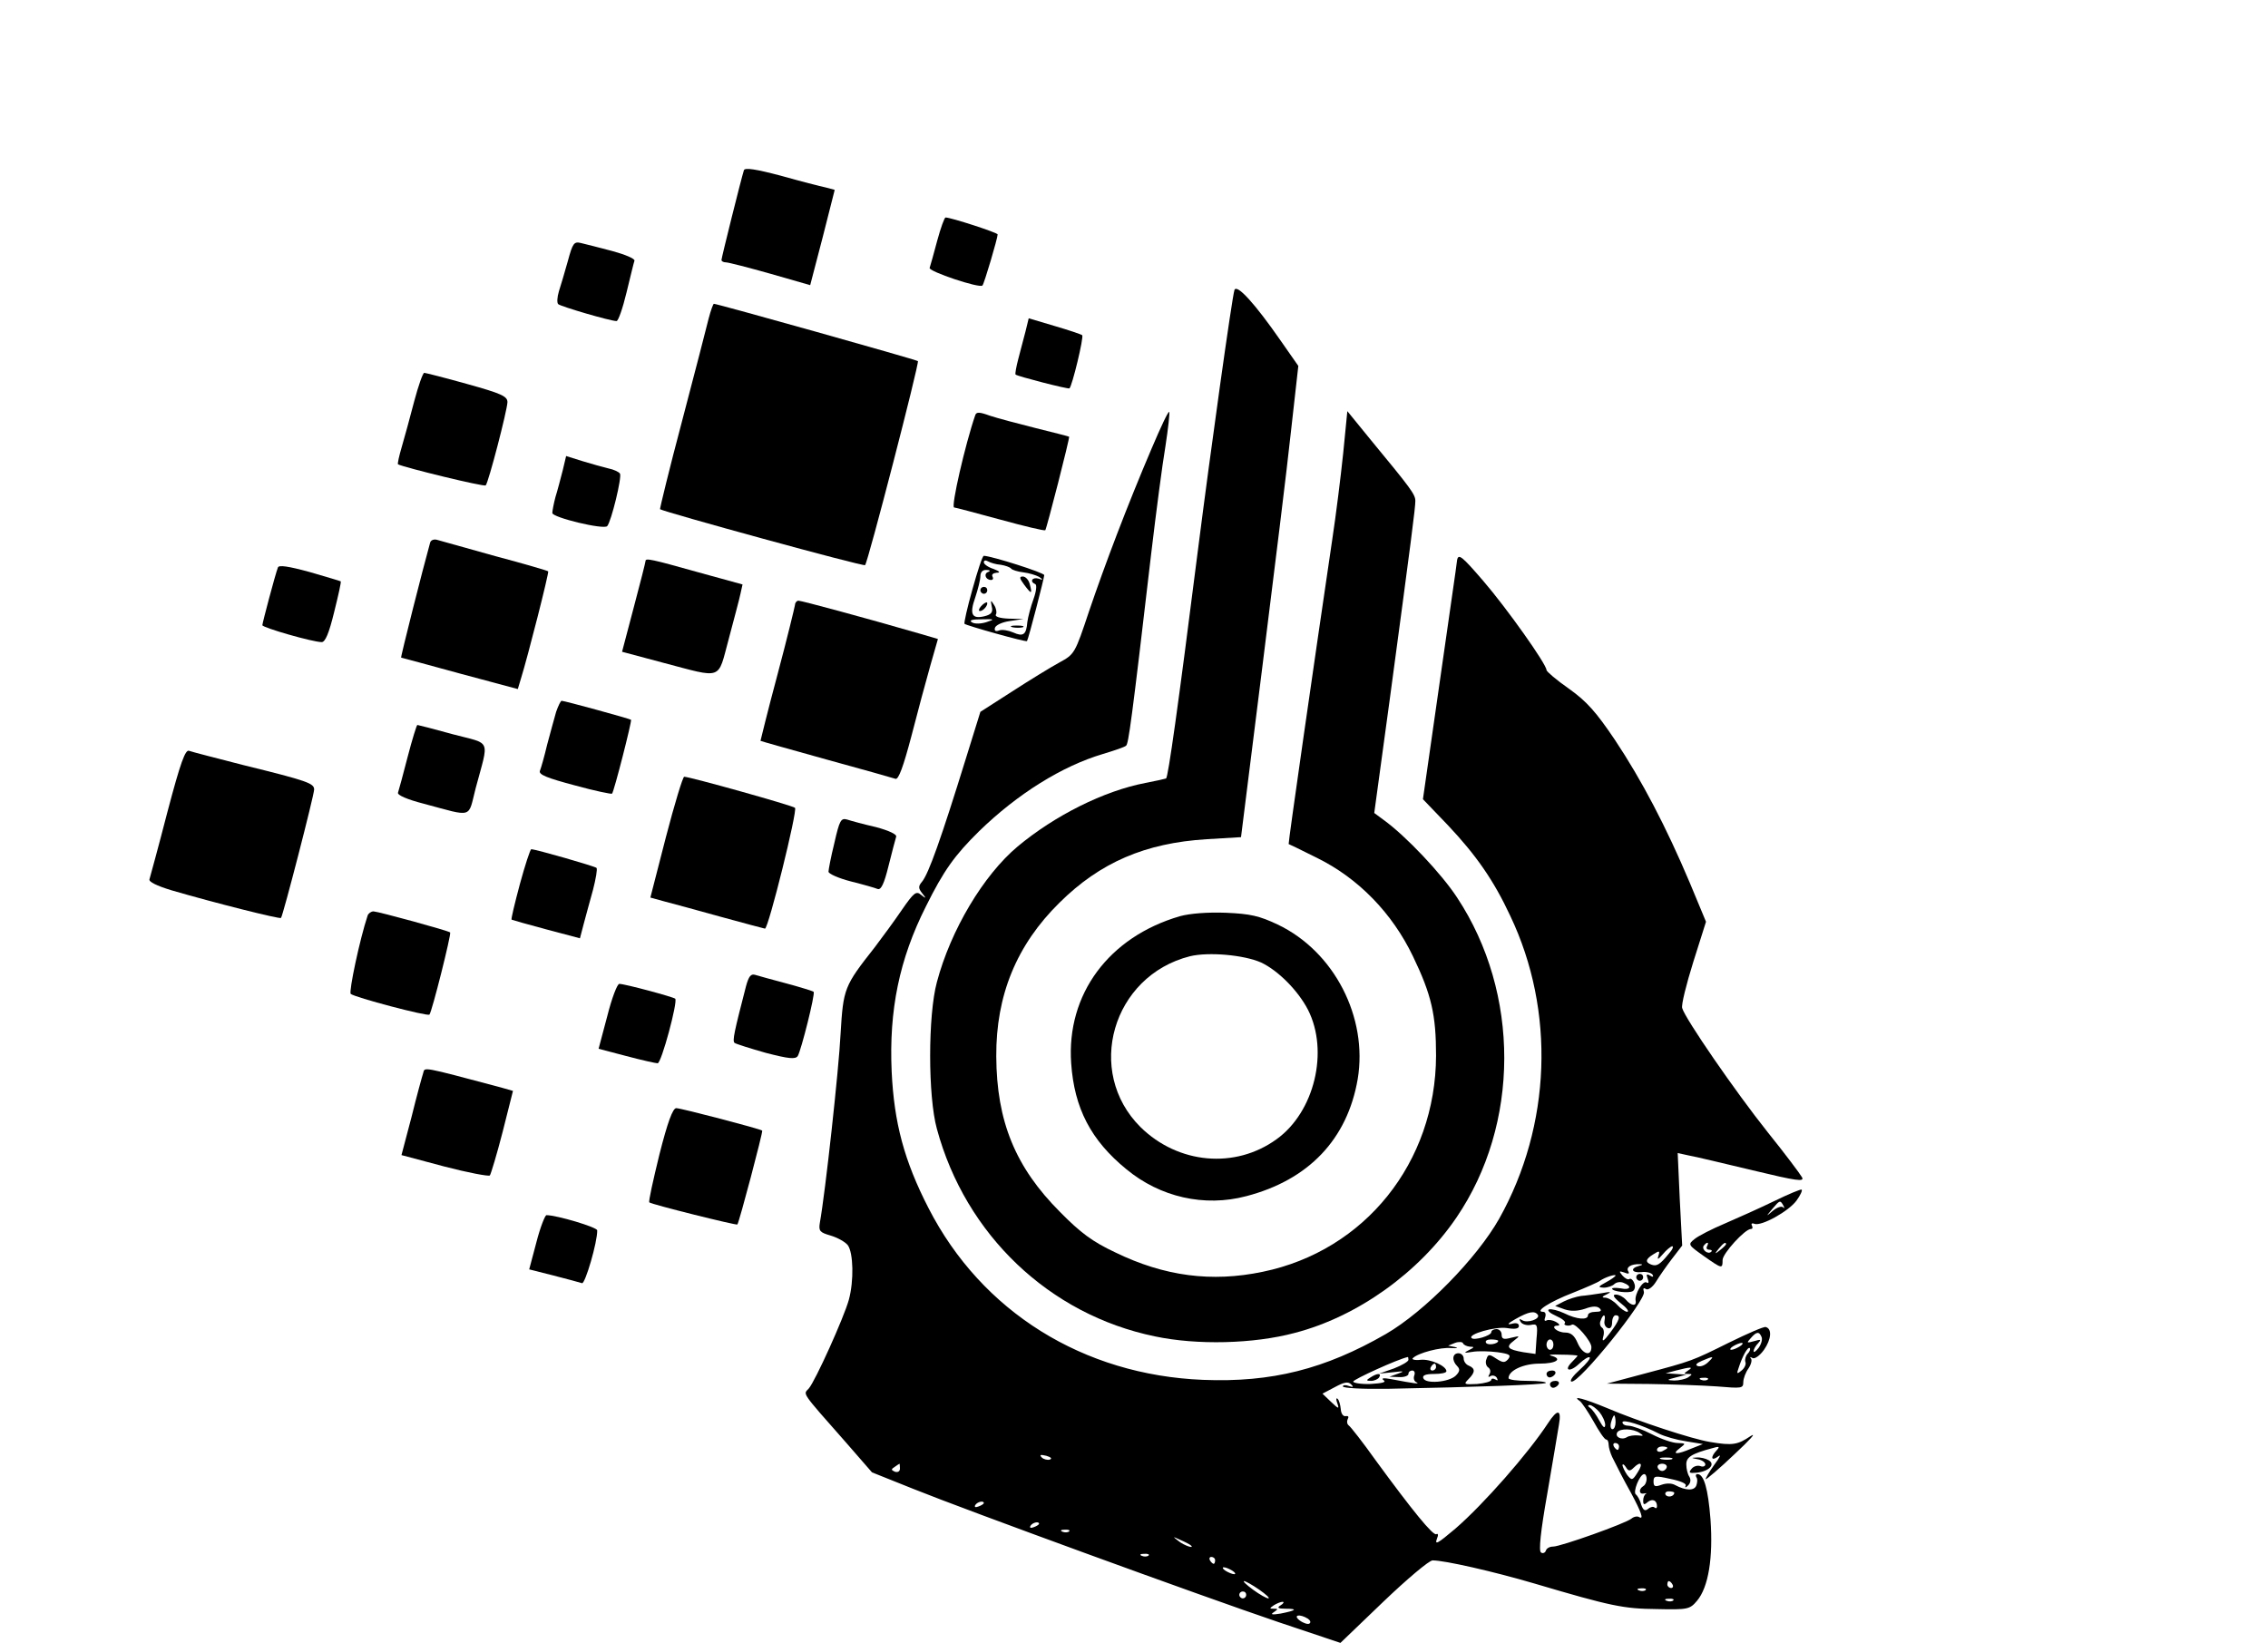 <?xml version="1.0" standalone="no"?>
<!DOCTYPE svg PUBLIC "-//W3C//DTD SVG 20010904//EN"
 "http://www.w3.org/TR/2001/REC-SVG-20010904/DTD/svg10.dtd">
<svg version="1.0" xmlns="http://www.w3.org/2000/svg"
 width="657pt" height="476pt" viewBox="0 0 657 476"
 preserveAspectRatio="xMidYMid meet">

<g transform="translate(0,476) scale(0.1,-0.1)"
fill="#000000" stroke="none">
<path d="M2155 4267 c-8 -25 -65 -254 -65 -260 0 -4 6 -7 13 -7 7 0 65 -15
129 -33 l115 -33 36 138 35 138 -26 7 c-15 3 -73 18 -130 34 -72 19 -104 24
-107 16z"/>
<path d="M2715 4063 c-10 -38 -20 -73 -22 -79 -4 -10 145 -60 153 -51 5 5 44
137 44 148 0 5 -135 49 -151 49 -3 0 -14 -30 -24 -67z"/>
<path d="M1645 4004 c-9 -33 -21 -72 -26 -88 -5 -17 -6 -33 -2 -37 8 -7 151
-49 169 -49 5 0 18 37 29 83 11 45 21 87 23 92 1 6 -28 18 -65 28 -37 10 -78
20 -90 23 -20 5 -24 0 -38 -52z"/>
<path d="M3576 3920 c-7 -21 -69 -464 -106 -755 -58 -458 -86 -655 -92 -660
-2 -1 -29 -7 -60 -13 -120 -23 -262 -94 -370 -184 -99 -83 -194 -242 -234
-393 -26 -96 -26 -331 0 -425 83 -307 326 -538 631 -601 122 -26 287 -22 406
10 181 47 359 174 468 334 184 270 185 650 2 927 -45 69 -149 179 -213 225
l-27 20 45 330 c63 468 74 554 74 574 0 19 -13 36 -131 179 l-66 81 -12 -122
c-7 -67 -21 -180 -32 -252 -51 -345 -128 -880 -126 -880 1 0 38 -18 82 -40
120 -59 218 -160 278 -285 54 -112 67 -170 67 -288 -1 -309 -206 -565 -502
-626 -148 -31 -285 -13 -427 56 -66 31 -101 57 -160 117 -130 130 -184 263
-185 451 -1 177 59 323 183 445 118 117 249 173 426 184 l100 6 62 495 c34
272 72 579 83 683 l21 187 -51 73 c-75 108 -127 165 -134 147z"/>
<path d="M2053 3838 c-6 -24 -40 -157 -77 -297 -37 -139 -65 -255 -64 -256 11
-8 590 -167 594 -162 8 7 158 587 153 591 -4 4 -581 166 -591 166 -2 0 -9 -19
-15 -42z"/>
<path d="M2971 3801 c-5 -20 -15 -56 -21 -80 -6 -23 -10 -44 -8 -46 5 -5 153
-43 156 -40 8 7 42 148 37 154 -4 3 -40 15 -81 27 l-74 22 -9 -37z"/>
<path d="M1200 3598 c-12 -46 -28 -105 -36 -132 -8 -27 -13 -50 -11 -51 17 -9
250 -66 254 -61 8 8 62 216 63 241 0 17 -17 25 -118 53 -64 18 -120 32 -123
32 -4 0 -17 -37 -29 -82z"/>
<path d="M2825 3557 c-29 -84 -71 -267 -61 -267 3 0 63 -16 133 -35 69 -19
128 -33 131 -31 4 5 72 270 69 271 -1 1 -45 12 -97 25 -52 13 -112 29 -133 36
-30 11 -39 11 -42 1z"/>
<path d="M3337 3463 c-73 -171 -136 -338 -182 -473 -41 -123 -42 -125 -86
-149 -24 -13 -86 -51 -137 -84 l-92 -59 -41 -132 c-73 -236 -109 -337 -128
-360 -11 -13 -11 -19 0 -33 13 -16 12 -17 -3 -5 -14 12 -21 6 -55 -43 -21 -31
-57 -80 -79 -109 -89 -113 -91 -119 -99 -251 -5 -102 -44 -458 -60 -547 -4
-24 0 -28 31 -37 20 -6 42 -18 50 -28 16 -22 18 -103 3 -158 -14 -51 -97 -235
-116 -257 -16 -18 -26 -5 109 -158 l74 -85 120 -48 c154 -62 828 -308 1058
-386 l179 -60 124 119 c69 66 133 120 143 120 35 0 176 -32 295 -67 223 -66
258 -73 354 -74 90 -2 96 -1 117 24 33 39 47 124 39 236 -7 89 -19 131 -38
131 -4 0 -6 -4 -3 -9 4 -5 3 -16 0 -24 -6 -16 -31 -15 -61 1 -10 6 -26 6 -40
1 -19 -7 -23 -5 -23 10 0 16 5 17 49 7 30 -6 48 -14 44 -20 -3 -6 0 -6 7 1 7
7 9 16 4 25 -5 7 -9 23 -9 35 -1 22 15 32 75 48 20 6 23 5 13 -6 -19 -20 -16
-33 4 -18 10 8 5 -3 -11 -24 -15 -21 -26 -40 -25 -42 2 -1 40 31 84 73 44 41
65 64 46 52 -37 -25 -52 -28 -117 -17 -51 8 -209 60 -298 98 -65 27 -105 38
-80 21 6 -4 24 -31 40 -59 16 -29 32 -53 37 -53 4 0 7 -7 7 -15 0 -8 5 -24 10
-35 16 -32 31 -62 55 -105 30 -56 37 -77 24 -70 -5 4 -16 2 -23 -4 -17 -14
-205 -81 -227 -81 -10 0 -19 -5 -21 -12 -2 -6 -9 -9 -14 -5 -7 4 -1 62 18 169
15 90 31 180 34 201 8 45 -4 47 -32 4 -57 -87 -186 -234 -268 -305 -52 -44
-61 -49 -53 -28 4 9 3 15 -2 12 -9 -6 -70 69 -176 214 -37 52 -73 98 -78 101
-5 4 -6 12 -3 18 4 7 2 10 -5 9 -8 -2 -14 7 -15 20 -1 12 -5 26 -9 30 -5 4 -5
-2 -1 -13 6 -17 4 -17 -18 4 l-25 24 36 19 c26 14 38 17 47 8 8 -8 6 -9 -6 -5
-10 4 -18 3 -18 -1 0 -5 57 -8 128 -7 258 5 454 12 460 17 3 3 -20 6 -51 6
-31 0 -57 3 -57 8 0 22 43 42 90 42 49 0 68 14 33 23 -10 3 3 4 29 3 27 0 48
-2 48 -3 0 -1 -7 -9 -16 -18 -26 -26 -6 -31 21 -5 14 13 27 21 30 18 3 -3 -10
-19 -29 -36 -19 -17 -30 -32 -24 -34 21 -7 219 239 210 260 -3 10 -1 13 6 8 6
-4 19 5 29 21 9 15 30 45 46 66 l30 39 -7 134 -6 134 32 -7 c18 -3 101 -23
185 -43 129 -31 151 -34 143 -20 -5 9 -49 68 -99 130 -94 118 -240 330 -248
360 -3 9 12 69 32 133 l37 117 -47 113 c-68 161 -139 297 -217 414 -54 80 -81
111 -133 148 -36 25 -65 50 -65 54 0 17 -115 179 -183 258 -62 72 -72 80 -76
61 -1 -13 -25 -174 -51 -358 l-48 -335 72 -75 c82 -87 133 -160 181 -263 131
-275 119 -607 -32 -877 -65 -115 -216 -269 -328 -334 -177 -102 -331 -141
-530 -133 -347 14 -641 197 -795 497 -71 138 -100 248 -107 396 -8 178 22 325
99 478 52 105 84 149 154 218 112 109 241 189 359 224 33 10 63 20 67 24 7 5
16 69 73 558 14 118 32 256 41 309 8 52 13 97 11 100 -3 2 -25 -45 -50 -104z
m1497 -2335 c-26 -32 -35 -37 -51 -31 -18 7 -16 16 7 30 17 11 19 10 14 -5 -4
-12 -1 -11 13 5 10 12 22 22 27 23 5 0 1 -10 -10 -22z m-86 -35 c-27 -7 -21
-21 7 -18 14 2 28 -2 32 -7 4 -7 1 -8 -7 -3 -10 6 -12 4 -7 -9 4 -10 3 -15 -3
-11 -11 7 -35 -34 -32 -52 4 -18 -13 -16 -28 2 -7 8 -20 15 -29 15 -11 0 -7
-8 14 -25 17 -13 25 -24 19 -25 -6 0 -19 9 -29 20 -10 11 -25 20 -34 21 -12 0
-11 3 4 10 15 7 11 8 -15 3 -19 -3 -46 -7 -60 -8 -14 -2 -36 -9 -50 -16 l-25
-13 28 -10 c18 -6 38 -5 59 2 21 8 35 8 42 1 7 -7 3 -10 -12 -10 -12 0 -22 -4
-22 -10 0 -15 -33 -12 -69 6 -17 8 -37 13 -44 11 -6 -3 3 -11 21 -19 18 -8 29
-17 25 -21 -6 -6 12 -10 21 -4 10 5 56 -48 56 -65 0 -29 -26 -21 -40 12 -9 21
-19 30 -36 30 -24 0 -45 20 -22 20 8 0 6 5 -5 11 -9 5 -22 7 -27 4 -6 -3 -7 1
-4 9 3 9 1 16 -6 16 -26 0 19 29 86 55 38 15 74 31 79 35 14 10 45 20 45 15 0
-2 -12 -11 -27 -19 -24 -13 -25 -15 -7 -16 11 0 25 5 30 10 6 6 18 8 27 4 26
-10 20 -22 -8 -16 -14 2 -25 2 -25 -1 0 -8 48 -14 60 -7 6 4 8 14 4 23 -3 9
-10 15 -14 12 -4 -3 -13 2 -20 10 -11 13 -10 14 5 9 12 -5 16 -4 12 3 -8 12 8
22 33 21 10 0 9 -2 -2 -5z m-293 -142 c7 -12 -31 -25 -46 -15 -8 5 -9 3 -4 -5
4 -7 17 -11 29 -9 19 4 21 1 17 -40 l-3 -44 -35 5 c-46 8 -52 15 -28 33 19 15
19 15 -7 9 -22 -6 -28 -4 -28 9 0 9 -7 16 -15 16 -8 0 -15 -4 -15 -9 0 -10
-50 -25 -57 -17 -12 11 69 34 102 29 24 -4 35 -2 35 6 0 8 -8 10 -22 6 -14 -3
-9 2 12 14 39 22 56 25 65 12z m193 -17 c-2 -10 3 -19 10 -21 7 -3 12 4 12 16
0 12 5 21 10 21 16 0 12 -14 -16 -51 -18 -24 -24 -28 -20 -12 4 12 2 24 -3 27
-6 4 -8 13 -4 21 7 20 15 19 11 -1z m-390 -75 c14 0 13 -2 -3 -10 -16 -8 -14
-9 10 -5 17 3 50 2 73 -1 35 -5 40 -8 31 -20 -10 -11 -15 -11 -34 1 -21 14
-24 14 -29 -1 -4 -9 -1 -20 5 -24 6 -4 8 -12 4 -19 -5 -8 -4 -11 3 -6 6 3 14
1 18 -5 4 -8 3 -9 -4 -5 -7 4 -12 3 -12 -1 0 -5 -19 -10 -41 -12 -38 -2 -40
-1 -25 14 20 20 20 31 1 39 -8 3 -15 12 -15 21 0 8 -7 15 -15 15 -18 0 -20
-21 -4 -37 9 -9 8 -16 -4 -28 -20 -19 -88 -25 -94 -7 -3 8 7 12 31 12 20 0 36
3 36 8 0 15 -46 36 -75 33 -16 -2 -27 1 -22 5 15 15 80 32 111 29 17 -1 22 0
11 3 l-20 4 20 8 c11 4 22 3 23 -1 2 -5 11 -9 20 -10z m82 17 c0 -9 -30 -14
-35 -6 -4 6 3 10 14 10 12 0 21 -2 21 -4z m160 -11 c0 -8 -4 -15 -10 -15 -5 0
-10 7 -10 15 0 8 5 15 10 15 6 0 10 -7 10 -15z m-420 -44 c0 -5 -19 -16 -42
-25 l-43 -15 40 4 c32 4 35 3 15 -4 l-25 -9 28 -1 c15 -1 27 4 27 9 0 6 5 10
11 10 6 0 9 -6 6 -14 -3 -8 -1 -17 6 -20 12 -6 -5 -4 -73 9 -22 4 -30 3 -22
-3 9 -6 -4 -9 -38 -11 -27 -1 -50 3 -50 7 0 6 129 65 158 71 1 1 2 -3 2 -8z
m80 -21 c0 -5 -5 -10 -11 -10 -5 0 -7 5 -4 10 3 6 8 10 11 10 2 0 4 -4 4 -10z
m473 -130 c9 -11 17 -28 17 -38 -1 -11 -6 -7 -17 13 -9 17 -21 33 -27 37 -7 5
-7 8 -1 8 6 0 18 -9 28 -20z m47 -30 c0 -11 -4 -20 -9 -20 -5 0 -7 9 -4 20 3
11 7 20 9 20 2 0 4 -9 4 -20z m126 -33 c16 -8 51 -18 78 -22 l49 -8 -33 -13
c-42 -18 -59 -18 -34 1 18 14 18 14 -6 15 -14 0 -47 11 -74 25 -27 14 -58 25
-68 25 -10 0 -18 4 -18 10 0 10 58 -8 106 -33z m-56 2 c12 -8 12 -9 -5 -7 -11
1 -26 -1 -32 -5 -16 -10 -36 1 -28 14 8 12 46 11 65 -2z m-60 -39 c0 -5 -2
-10 -4 -10 -3 0 -8 5 -11 10 -3 6 -1 10 4 10 6 0 11 -4 11 -10z m140 -4 c0 -2
-7 -6 -15 -10 -8 -3 -15 -1 -15 4 0 6 7 10 15 10 8 0 15 -2 15 -4z m-1789 -34
c-7 -2 -18 1 -23 6 -8 8 -4 9 13 5 13 -4 18 -8 10 -11z m1802 1 c-7 -2 -21 -2
-30 0 -10 3 -4 5 12 5 17 0 24 -2 18 -5z m-2236 -27 c0 -8 -6 -12 -15 -9 -11
5 -11 7 0 14 7 5 13 9 14 9 0 0 1 -6 1 -14z m2125 2 c21 21 29 13 12 -13 -15
-24 -17 -24 -30 -8 -7 10 -13 23 -14 28 0 6 5 3 10 -5 7 -12 12 -12 22 -2z
m96 1 c-2 -6 -8 -10 -13 -10 -5 0 -11 4 -13 10 -2 6 4 11 13 11 9 0 15 -5 13
-11z m-58 -33 c0 -8 -4 -18 -10 -21 -14 -9 -12 -25 3 -21 6 1 9 1 5 -1 -5 -3
-8 -12 -8 -20 0 -12 3 -13 13 -4 14 11 27 5 27 -12 0 -6 -3 -7 -7 -4 -3 4 -12
2 -19 -4 -9 -7 -14 -4 -20 13 -3 13 -11 26 -15 29 -10 6 11 59 24 59 4 0 7 -6
7 -14z m80 -40 c0 -11 -19 -15 -25 -6 -3 5 1 10 9 10 9 0 16 -2 16 -4z m-2000
-30 c0 -2 -7 -7 -16 -10 -8 -3 -12 -2 -9 4 6 10 25 14 25 6z m160 -60 c0 -2
-7 -7 -16 -10 -8 -3 -12 -2 -9 4 6 10 25 14 25 6z m87 -22 c-3 -3 -12 -4 -19
-1 -8 3 -5 6 6 6 11 1 17 -2 13 -5z m352 -40 c14 -12 -19 -1 -35 12 -18 14
-18 14 6 3 14 -6 27 -13 29 -15z m-122 -30 c-3 -3 -12 -4 -19 -1 -8 3 -5 6 6
6 11 1 17 -2 13 -5z m193 -14 c0 -5 -2 -10 -4 -10 -3 0 -8 5 -11 10 -3 6 -1
10 4 10 6 0 11 -4 11 -10z m50 -30 c8 -5 11 -10 5 -10 -5 0 -17 5 -25 10 -8 5
-10 10 -5 10 6 0 17 -5 25 -10z m78 -55 c20 -14 32 -25 26 -25 -5 0 -25 11
-44 25 -19 14 -31 25 -26 25 4 0 24 -11 44 -25z m1197 15 c3 -5 1 -10 -4 -10
-6 0 -11 5 -11 10 0 6 2 10 4 10 3 0 8 -4 11 -10z m-78 -16 c-3 -3 -12 -4 -19
-1 -8 3 -5 6 6 6 11 1 17 -2 13 -5z m-1157 -14 c0 -5 -4 -10 -10 -10 -5 0 -10
5 -10 10 0 6 5 10 10 10 6 0 10 -4 10 -10z m1237 -16 c-3 -3 -12 -4 -19 -1 -8
3 -5 6 6 6 11 1 17 -2 13 -5z m-1137 -14 c-12 -7 -8 -10 14 -10 37 0 31 -5
-14 -14 -25 -4 -31 -3 -20 4 13 9 13 10 0 10 -13 0 -13 1 0 10 8 5 20 10 25
10 6 0 3 -5 -5 -10z m79 -39 c7 -5 9 -11 4 -14 -4 -3 -17 1 -28 9 -21 16 0 20
24 5z"/>
<path d="M4740 1060 c0 -5 5 -10 10 -10 6 0 10 5 10 10 0 6 -4 10 -10 10 -5 0
-10 -4 -10 -10z"/>
<path d="M3970 770 c-13 -8 -13 -10 2 -10 9 0 20 5 23 10 8 13 -5 13 -25 0z"/>
<path d="M1630 3397 c-6 -23 -15 -58 -21 -77 -5 -19 -9 -40 -9 -46 0 -13 149
-49 159 -38 12 14 43 142 37 152 -3 5 -18 12 -33 15 -16 4 -49 13 -75 21 l-48
15 -10 -42z"/>
<path d="M1246 3188 c-21 -75 -86 -332 -84 -333 2 0 78 -21 170 -46 l168 -45
9 30 c20 64 82 308 79 311 -2 2 -70 22 -153 44 -82 23 -158 44 -168 47 -9 3
-19 0 -21 -8z"/>
<path d="M2817 3053 c-15 -53 -25 -98 -23 -100 5 -5 179 -54 181 -50 4 5 50
183 50 191 0 7 -151 55 -175 56 -4 0 -18 -43 -33 -97z m82 71 c13 -2 27 -7 30
-11 3 -4 19 -9 36 -11 16 -2 36 -8 45 -13 13 -9 12 -10 -2 -5 -18 5 -26 -9 -9
-16 5 -2 3 -21 -5 -43 -8 -22 -16 -52 -18 -67 -3 -37 -12 -43 -41 -30 -14 6
-32 9 -40 6 -10 -4 -15 -2 -13 7 2 8 21 17 43 20 l40 6 -43 1 c-26 1 -41 6
-37 12 3 5 1 18 -5 27 -10 16 -11 16 -7 -4 4 -16 -1 -23 -21 -28 -37 -9 -44 6
-27 54 8 24 15 52 15 62 0 12 7 19 18 18 10 0 12 -3 4 -6 -13 -5 -7 -23 9 -23
6 0 7 5 4 10 -3 6 2 10 12 11 12 0 9 4 -9 11 -16 5 -28 14 -28 19 0 6 5 7 12
3 7 -4 23 -9 37 -10z m-41 -166 c-15 -5 -34 -6 -42 -1 -10 6 -1 9 27 9 38 1
40 0 15 -8z"/>
<path d="M2967 3066 c21 -28 24 -28 16 2 -3 12 -12 22 -20 22 -11 0 -10 -5 4
-24z"/>
<path d="M2840 3050 c0 -5 5 -10 10 -10 6 0 10 5 10 10 0 6 -4 10 -10 10 -5 0
-10 -4 -10 -10z"/>
<path d="M2842 3004 c-7 -8 -8 -14 -3 -14 10 0 25 19 20 25 -2 1 -10 -3 -17
-11z"/>
<path d="M2933 2943 c9 -2 23 -2 30 0 6 3 -1 5 -18 5 -16 0 -22 -2 -12 -5z"/>
<path d="M1870 3135 c0 -3 -15 -63 -34 -134 l-34 -129 116 -31 c179 -47 160
-53 193 68 15 57 31 116 34 131 l6 27 -131 36 c-132 37 -150 41 -150 32z"/>
<path d="M805 3116 c-8 -21 -45 -161 -45 -167 0 -7 146 -49 172 -49 10 0 21
25 36 87 12 48 21 88 19 89 -1 1 -42 13 -90 27 -62 17 -90 21 -92 13z"/>
<path d="M2303 3008 c-1 -7 -23 -98 -51 -203 -28 -104 -49 -191 -49 -191 1 -1
87 -25 191 -54 103 -28 194 -54 200 -56 9 -3 23 36 46 123 18 70 43 163 55
205 l22 77 -51 15 c-159 46 -344 96 -353 96 -5 0 -10 -6 -10 -12z"/>
<path d="M1611 2698 c-5 -18 -17 -61 -26 -95 -8 -34 -18 -69 -21 -76 -4 -11
22 -21 101 -42 58 -16 107 -26 108 -24 6 7 58 211 55 214 -3 3 -193 55 -201
55 -3 0 -10 -15 -16 -32z"/>
<path d="M1181 2568 c-13 -51 -26 -98 -28 -104 -3 -7 27 -20 74 -32 146 -39
128 -44 151 45 39 146 47 126 -66 156 -54 15 -101 27 -103 27 -2 0 -15 -42
-28 -92z"/>
<path d="M485 2408 c-26 -101 -50 -188 -52 -195 -3 -7 21 -19 64 -32 123 -36
314 -84 317 -80 6 7 96 356 96 372 0 18 -19 25 -206 71 -78 20 -148 38 -156
41 -11 5 -25 -33 -63 -177z"/>
<path d="M1929 2335 l-45 -175 40 -11 c23 -6 97 -26 165 -45 69 -19 126 -34
127 -34 10 0 95 343 87 350 -8 7 -305 90 -321 90 -4 0 -28 -79 -53 -175z"/>
<path d="M2417 2318 c-10 -40 -17 -78 -17 -83 0 -6 29 -19 64 -28 36 -9 71
-19 78 -22 10 -4 19 14 32 67 10 40 20 78 22 84 3 7 -21 18 -58 28 -35 8 -72
18 -84 22 -18 5 -22 -2 -37 -68z"/>
<path d="M1506 2199 c-15 -56 -26 -102 -24 -103 2 -1 47 -14 100 -28 l98 -26
11 42 c6 22 18 67 27 99 8 31 13 60 10 63 -6 5 -176 54 -189 54 -3 0 -18 -46
-33 -101z"/>
<path d="M1065 2108 c-23 -69 -55 -221 -49 -227 11 -10 223 -66 228 -60 7 7
64 234 60 238 -5 5 -206 60 -222 61 -7 0 -15 -6 -17 -12z"/>
<path d="M3418 2106 c-206 -60 -329 -226 -315 -426 9 -130 57 -223 160 -307
98 -81 226 -110 347 -78 181 47 293 165 323 339 30 179 -68 370 -232 448 -53
25 -79 31 -150 34 -53 2 -104 -2 -133 -10z m235 -134 c49 -23 107 -81 136
-137 61 -120 19 -296 -91 -375 -120 -87 -285 -72 -394 35 -162 161 -82 438
143 495 54 13 156 4 206 -18z"/>
<path d="M2161 1903 c-34 -132 -40 -158 -33 -164 4 -3 45 -16 91 -29 66 -17
85 -19 92 -9 10 17 51 180 46 186 -2 2 -37 13 -78 24 -41 11 -82 22 -91 25
-13 4 -19 -4 -27 -33z"/>
<path d="M1759 1816 l-25 -94 80 -21 c45 -12 86 -21 91 -21 11 0 59 179 51
187 -5 5 -146 43 -162 43 -6 0 -22 -42 -35 -94z"/>
<path d="M1226 1652 c-3 -9 -19 -67 -34 -128 l-29 -110 124 -33 c69 -18 128
-29 132 -26 3 4 20 60 37 126 l30 119 -35 10 c-233 62 -220 59 -225 42z"/>
<path d="M1910 1415 c-18 -74 -32 -136 -29 -138 7 -6 252 -67 255 -64 5 5 75
270 72 272 -6 5 -235 65 -249 65 -10 0 -25 -40 -49 -135z"/>
<path d="M5140 1281 c-41 -20 -106 -49 -143 -65 -38 -16 -77 -36 -88 -45 -20
-16 -19 -17 26 -49 54 -38 55 -38 55 -12 0 19 65 90 82 90 5 0 6 4 3 10 -3 5
0 8 7 5 20 -8 99 36 122 67 11 15 18 30 15 32 -2 2 -38 -13 -79 -33z m26 -13
c4 -7 3 -10 -1 -5 -5 4 -18 -1 -29 -10 -21 -18 -21 -18 -2 5 22 26 23 26 32
10z m-221 -118 c-3 -5 -1 -10 6 -10 7 0 10 -3 6 -6 -9 -9 -28 6 -22 17 4 5 8
9 11 9 3 0 2 -4 -1 -10z m55 6 c0 -2 -8 -10 -17 -17 -16 -13 -17 -12 -4 4 13
16 21 21 21 13z"/>
<path d="M1554 1162 l-21 -79 71 -18 c39 -10 76 -20 82 -22 9 -3 45 120 44
153 0 9 -117 44 -147 44 -4 0 -18 -35 -29 -78z"/>
<path d="M5009 871 c-109 -54 -106 -53 -249 -91 l-105 -28 121 -1 c67 -1 155
-4 197 -7 72 -6 77 -6 77 12 0 11 7 29 15 40 8 12 11 25 7 29 -4 5 -2 5 5 1 6
-3 21 7 33 24 21 30 24 61 5 66 -5 2 -53 -19 -106 -45z m94 16 c3 -7 -1 -21
-9 -32 -8 -10 -14 -14 -14 -9 0 6 6 16 13 23 10 11 8 12 -12 6 -21 -6 -22 -5
-10 8 17 20 25 21 32 4z m-63 -27 c-8 -5 -19 -10 -25 -10 -5 0 -3 5 5 10 8 5
20 10 25 10 6 0 3 -5 -5 -10z m23 -21 c-6 -6 -9 -17 -7 -24 3 -6 -2 -18 -11
-25 -13 -11 -15 -10 -9 6 11 35 27 64 33 59 2 -3 0 -10 -6 -16z m-115 -25 c-9
-9 -22 -14 -30 -11 -8 3 -4 8 12 15 35 15 37 14 18 -4z m-58 -24 c-13 -9 -13
-10 0 -10 13 0 13 -1 0 -10 -8 -5 -26 -9 -40 -9 -23 1 -23 2 5 9 l30 8 -30 2
-30 2 30 8 c43 11 52 11 35 0z m57 -26 c-3 -3 -12 -4 -19 -1 -8 3 -5 6 6 6 11
1 17 -2 13 -5z"/>
<path d="M4480 780 c0 -5 4 -10 9 -10 6 0 13 5 16 10 3 6 -1 10 -9 10 -9 0
-16 -4 -16 -10z"/>
<path d="M4490 750 c0 -5 4 -10 9 -10 6 0 13 5 16 10 3 6 -1 10 -9 10 -9 0
-16 -4 -16 -10z"/>
<path d="M4918 533 c12 -2 22 -9 22 -15 0 -5 -6 -8 -14 -5 -8 3 -20 0 -26 -8
-9 -11 -7 -13 15 -11 36 4 55 24 35 36 -8 5 -24 9 -35 8 -17 -1 -17 -1 3 -5z"/>
</g>
</svg>
